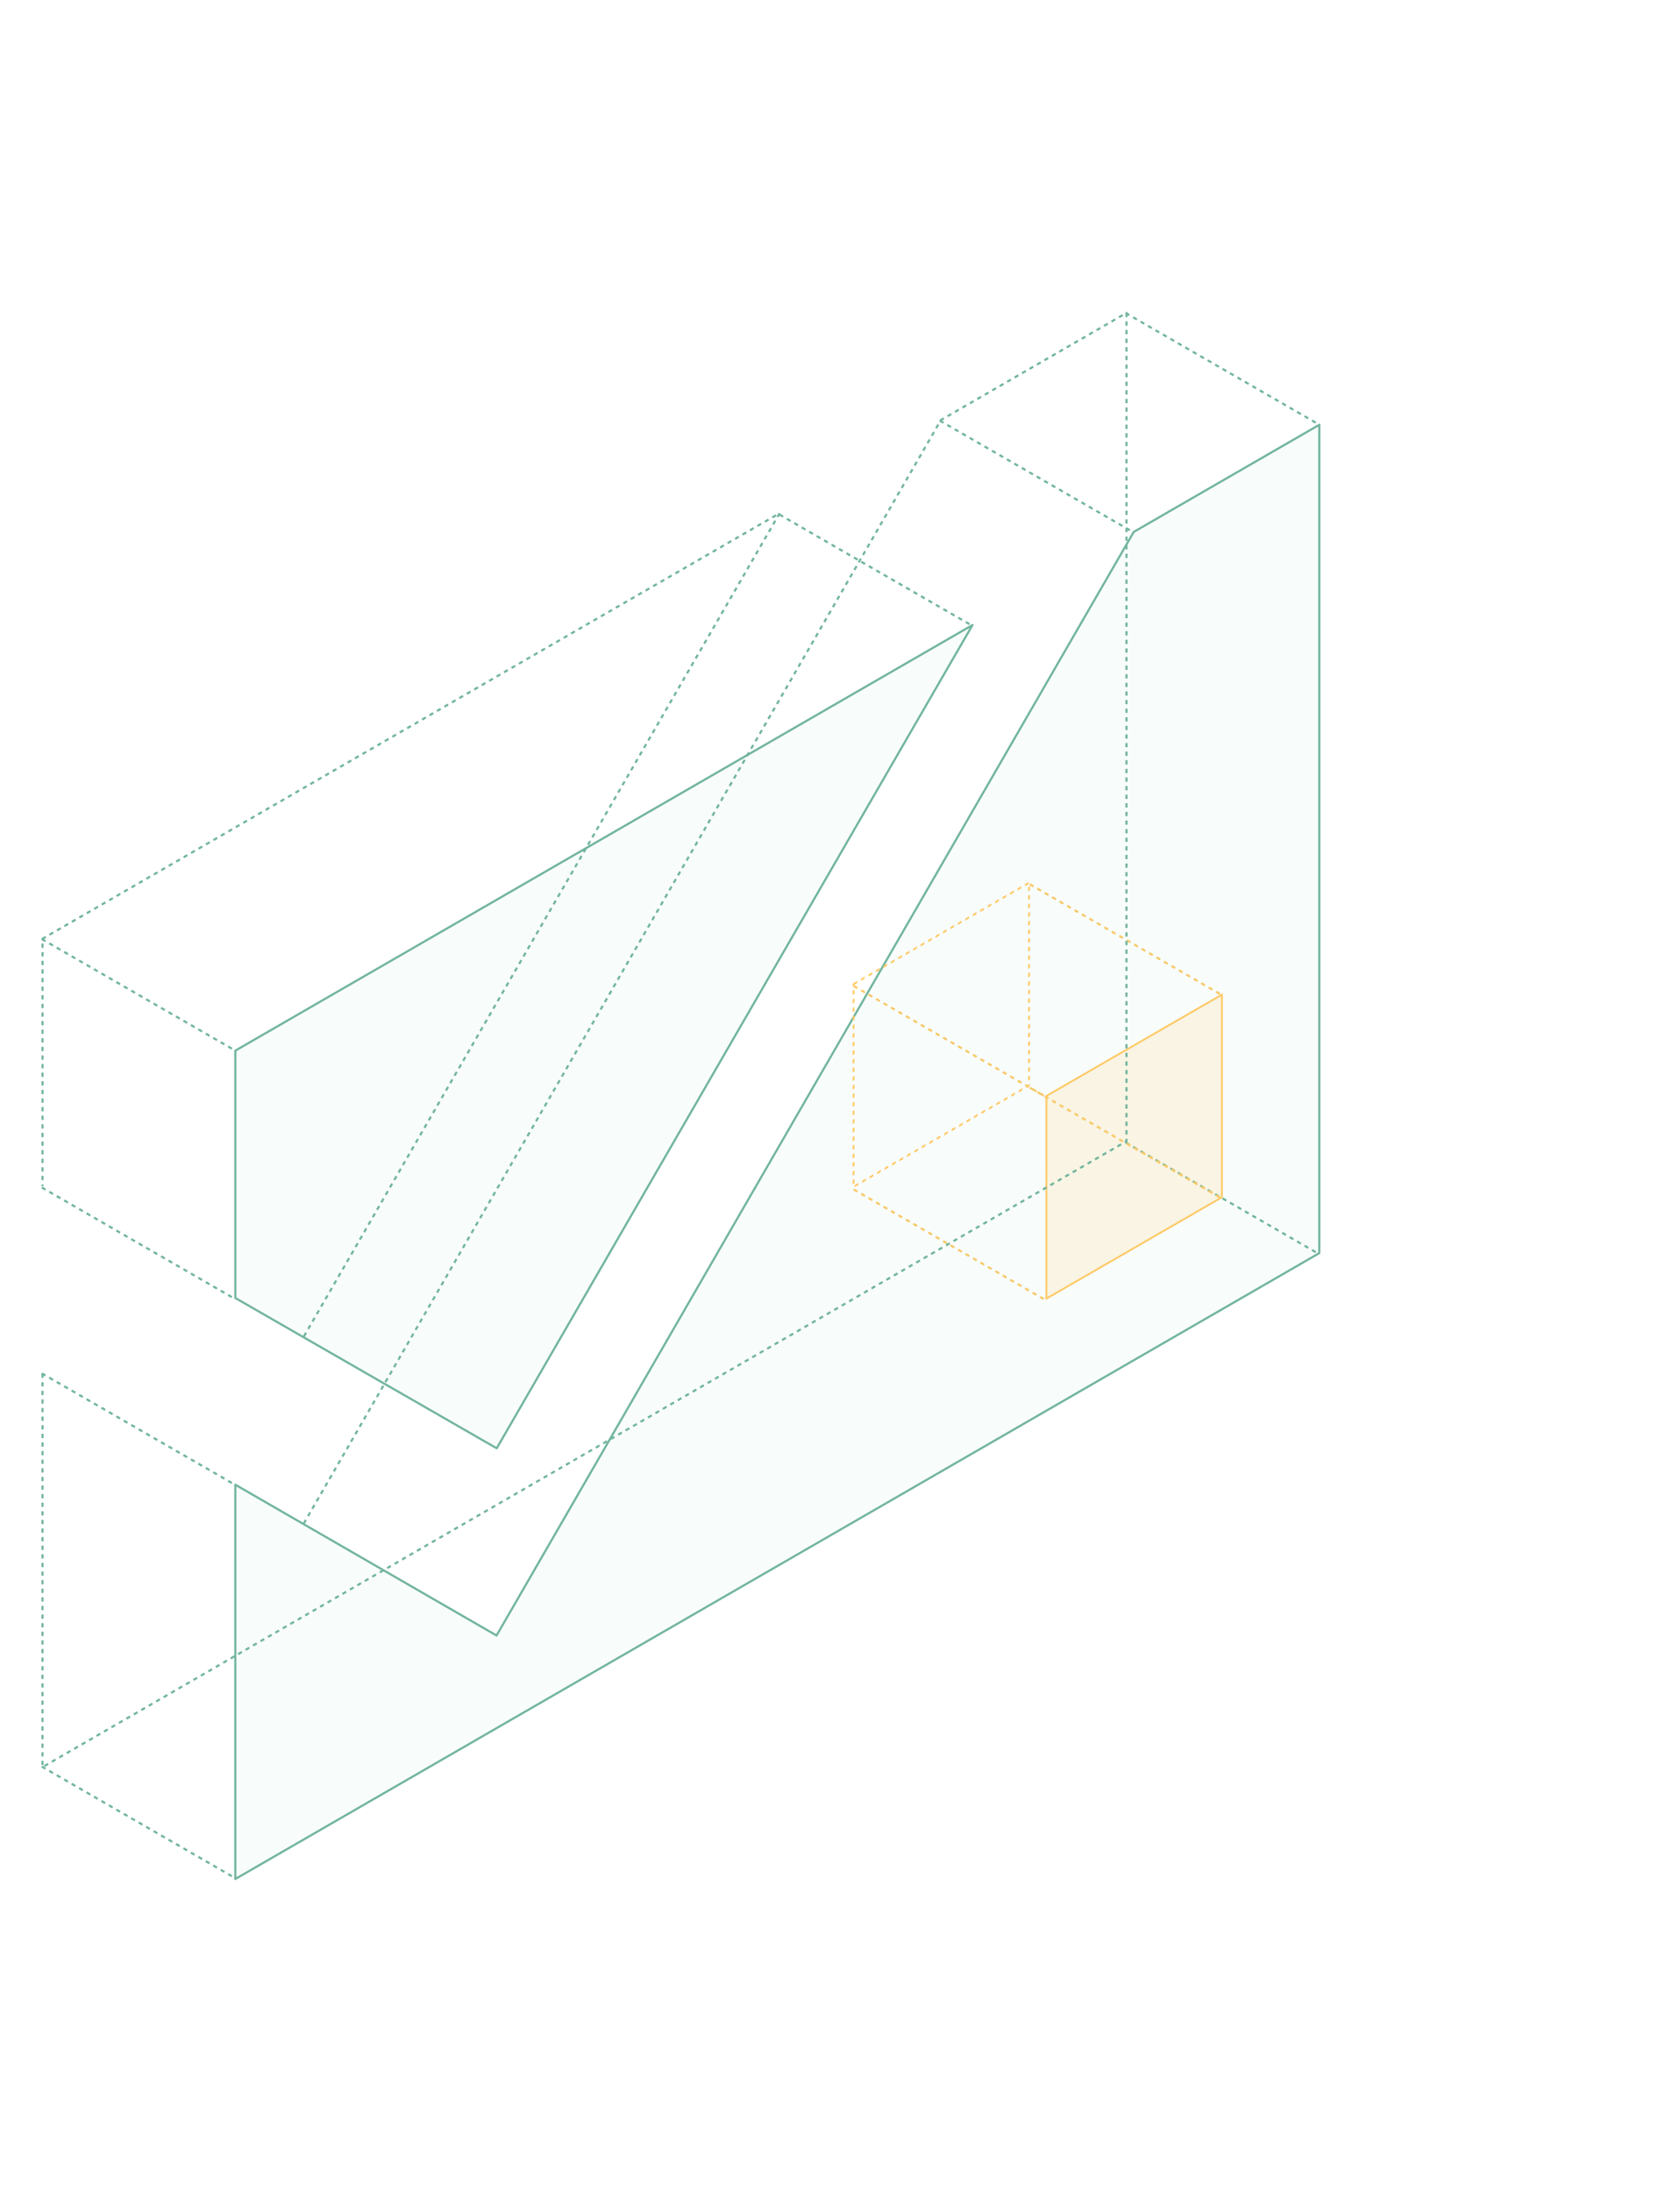 <svg width="781" height="1019" viewBox="0 0 781 1019" fill="none" xmlns="http://www.w3.org/2000/svg">
<g style="mix-blend-mode:multiply; opacity: .7;">
<path d="M436.899 195.543L526.94 247.479" stroke="#369673" stroke-miterlimit="10" stroke-linejoin="round" stroke-dasharray="2 2"/>
<path d="M523.302 145.52L613.342 197.456" stroke="#369673" stroke-miterlimit="10" stroke-linejoin="round" stroke-dasharray="2 2"/>
<path d="M523.302 531.148L613.342 583.084" stroke="#369673" stroke-miterlimit="10" stroke-linejoin="round" stroke-dasharray="2 2"/>
<path d="M19.439 821.279L109.479 873.215" stroke="#369673" stroke-miterlimit="10" stroke-linejoin="round" stroke-dasharray="2 2"/>
<path d="M19.439 436.56L109.479 488.496" stroke="#369673" stroke-miterlimit="10" stroke-linejoin="round" stroke-dasharray="2 2"/>
<path d="M362.32 239.199L452.361 291.135" stroke="#369673" stroke-miterlimit="10" stroke-linejoin="round" stroke-dasharray="2 2"/>
<path d="M19.439 552.067L109.479 604.003" stroke="#369673" stroke-miterlimit="10" stroke-linejoin="round" stroke-dasharray="2 2"/>
<path d="M19.439 638.469L109.479 690.405" stroke="#369673" stroke-miterlimit="10" stroke-linejoin="round" stroke-dasharray="2 2"/>
<path d="M396.881 458.388L486.922 510.324" stroke="#FDB427" stroke-miterlimit="10" stroke-linejoin="round" stroke-dasharray="2 2"/>
<path d="M478.736 411.094L568.777 463.03" stroke="#FDB427" stroke-miterlimit="10" stroke-linejoin="round" stroke-dasharray="2 2"/>
<path d="M478.736 505.682L568.777 557.618" stroke="#FDB427" stroke-miterlimit="10" stroke-linejoin="round" stroke-dasharray="2 2"/>
<path d="M396.881 552.976L486.922 604.912" stroke="#FDB427" stroke-miterlimit="10" stroke-linejoin="round" stroke-dasharray="2 2"/>
<path d="M230.915 673.303L452.099 290.566L109.401 488.44C109.4 526.774 109.398 565.107 109.397 603.44L230.915 673.303Z" fill="#369673" fill-opacity="0.05" stroke="#369673" stroke-miterlimit="10" stroke-linejoin="round"/>
<path d="M527.055 247.287L230.835 760.34L109.394 690.231C109.391 751.333 109.389 812.434 109.387 873.536C276.134 777.256 446.563 678.85 613.311 582.57C613.315 454.205 613.32 325.84 613.325 197.474L527.055 247.287Z" fill="#369673" fill-opacity="0.05" stroke="#369673" stroke-miterlimit="10" stroke-linejoin="round"/>
<rect x="0.433" y="0.25" width="94.211" height="94.211" transform="matrix(0.866 -0.5 -3.76501e-05 1 486.079 509.47)" fill="#FDB427" fill-opacity="0.15" stroke="#FDB427" stroke-linejoin="round"/>
<path d="M141.269 621.293L362.453 238.556L19.755 436.43C19.754 474.763 19.752 513.097 19.751 551.43" stroke="#369673" stroke-miterlimit="10" stroke-linejoin="round" stroke-dasharray="2 2"/>
<path d="M141.189 708.33L437.409 195.276L523.679 145.464C523.674 273.829 523.669 402.195 523.665 530.56C356.917 626.84 186.488 725.246 19.741 821.526C19.743 760.424 19.745 699.323 19.747 638.221" stroke="#369673" stroke-miterlimit="10" stroke-linejoin="round" stroke-dasharray="2 2"/>
<rect x="0.433" y="0.25" width="94.211" height="94.211" transform="matrix(0.866 -0.5 -3.76501e-05 1 396.433 457.46)" stroke="#FDB427" stroke-linejoin="round" stroke-dasharray="2 2"/>
</g>
</svg>
